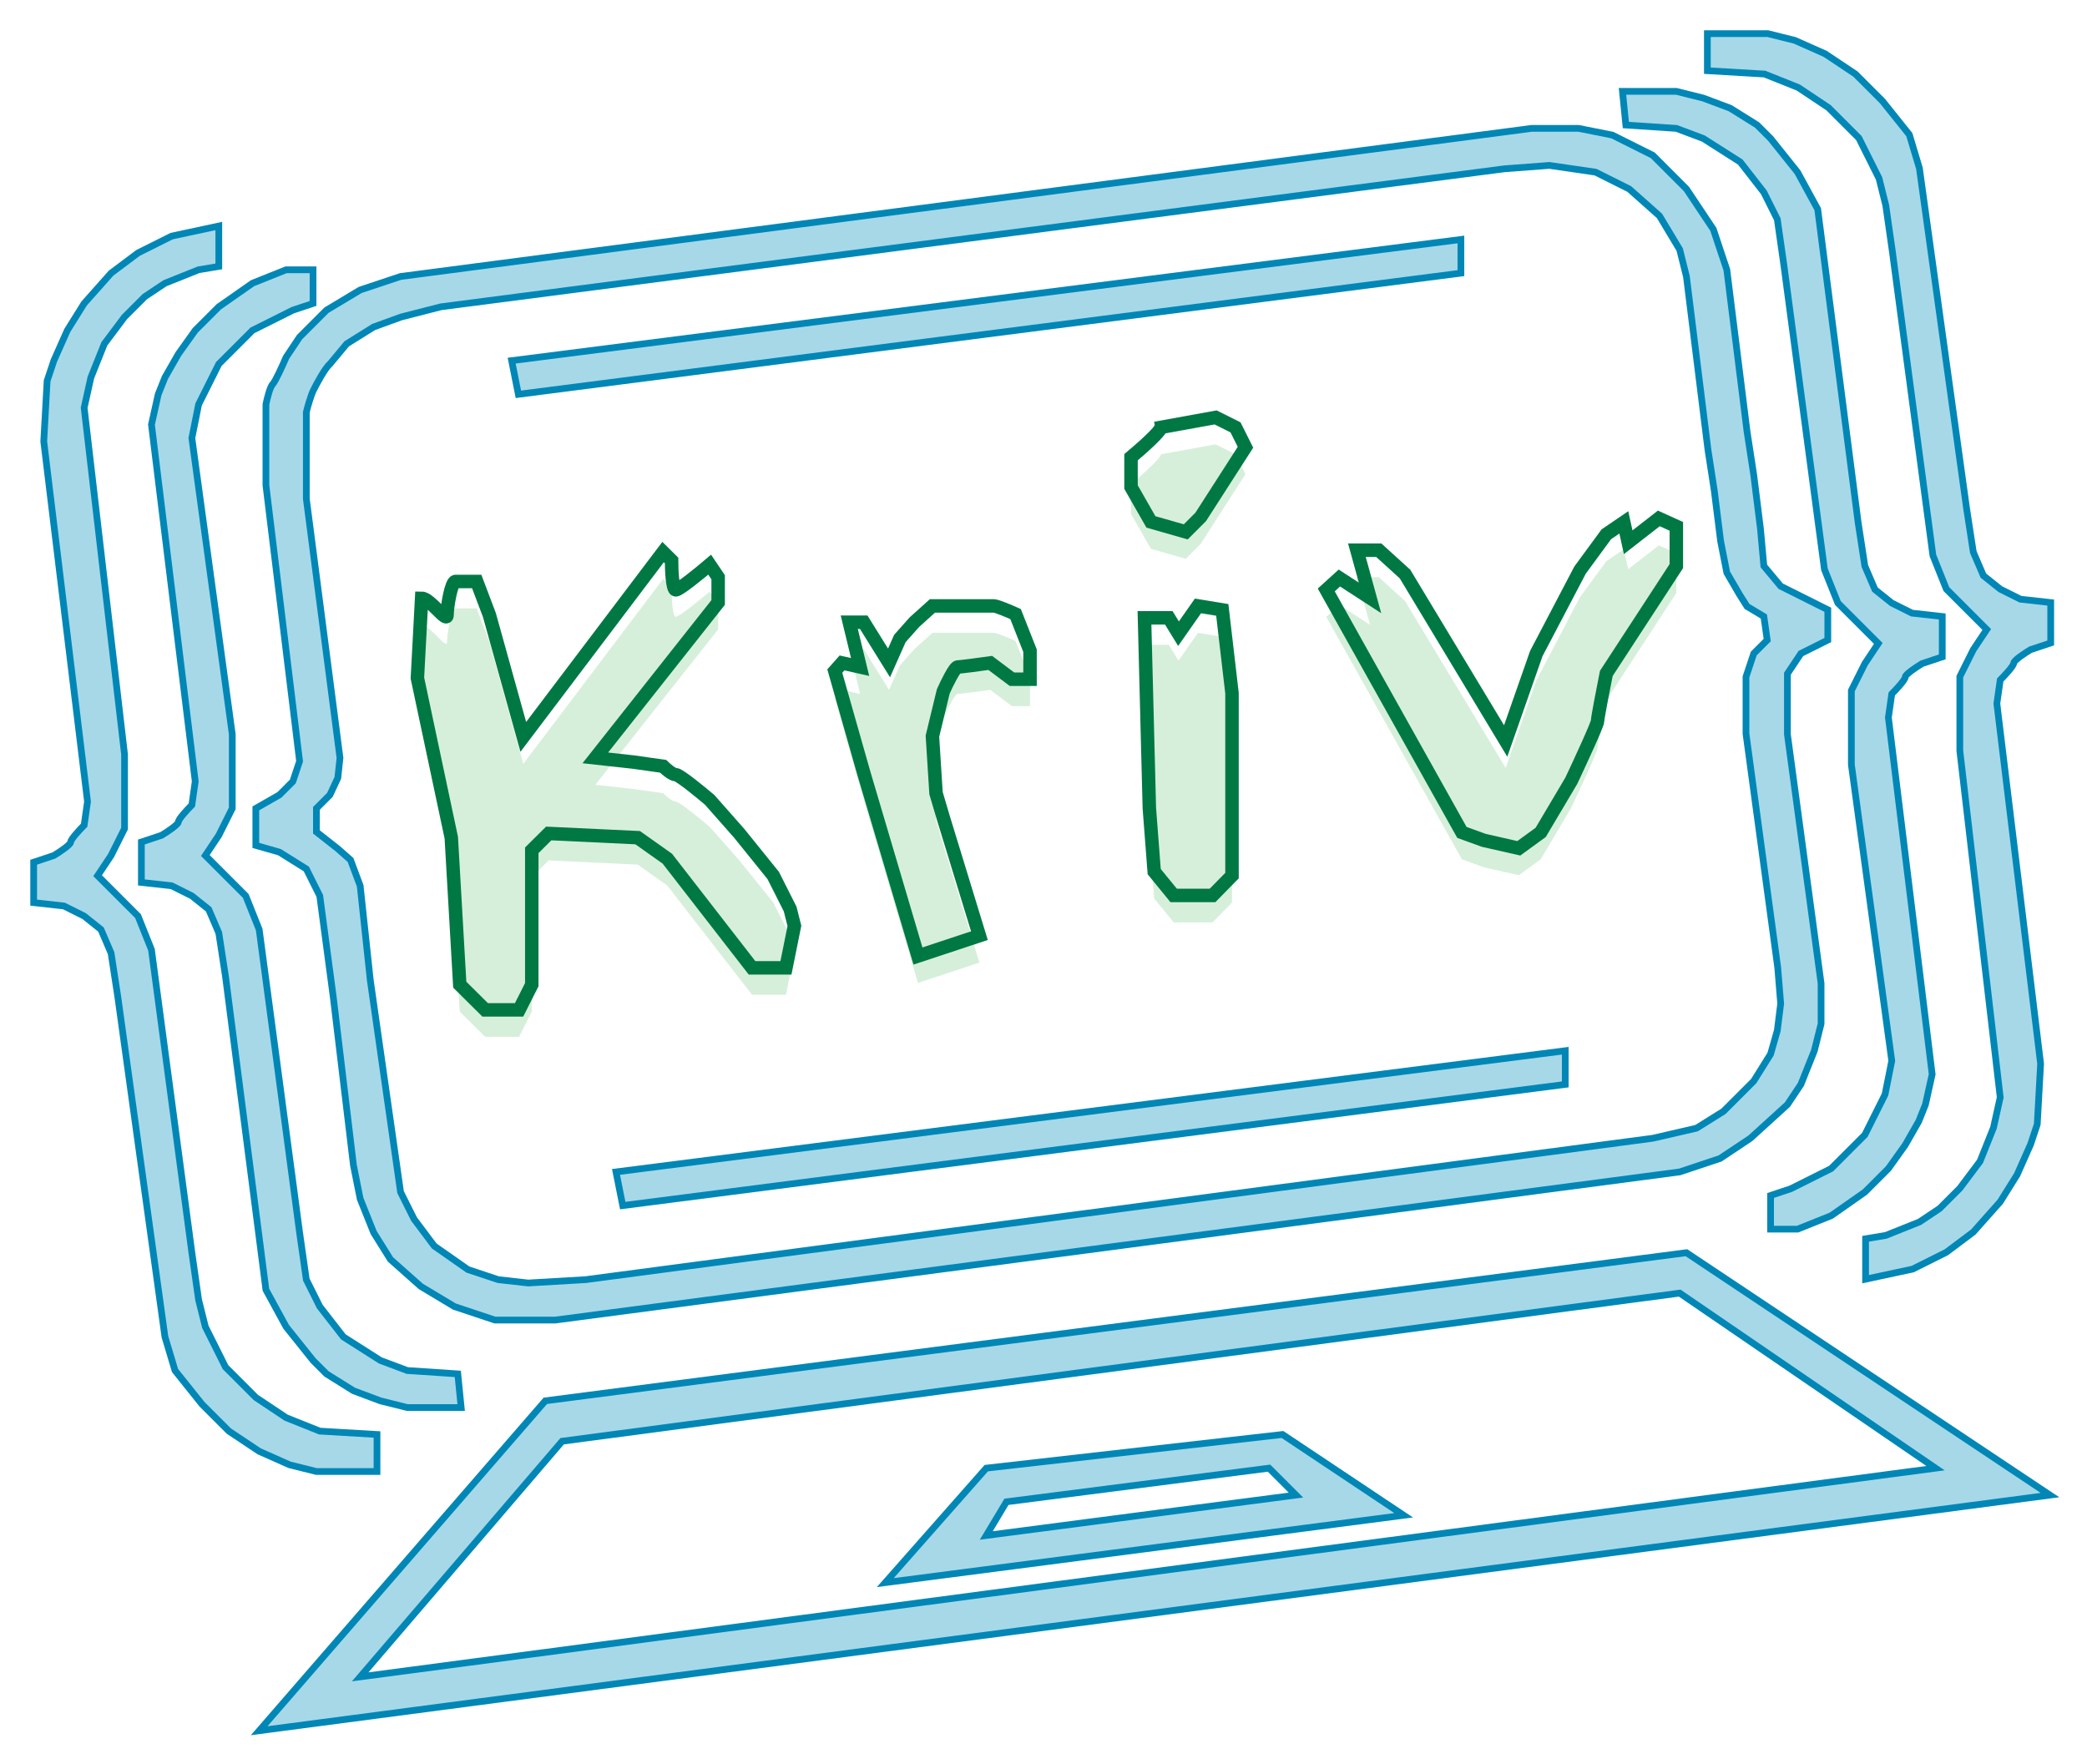 <svg width="310" height="262" viewBox="0 0 310 262" fill="none" xmlns="http://www.w3.org/2000/svg">
<g filter="url(#filter0_d_0_1)">
<path d="M25.5 31.069L32.5 29.569V35.569L29.5 36.069L24.5 38.069L21.5 40.069L18.5 43.069L15.5 47.069L13.5 52.069L12.5 56.569L18.5 108.069V119.069L16.5 123.069L14.5 126.069L17.5 129.069L20.5 132.069L22.5 137.069L28.5 182.069L29.5 189.069L30.5 193.069L33.5 199.069L38 203.569L42.5 206.569L47.5 208.569L56 209.069V214.569H47L43 213.569L38.5 211.569L34 208.569L30 204.569L26 199.569L24.5 194.569L17.5 144.069L16.5 137.569L15 134.069L12.5 132.069L9.5 130.569L5 130.069V124.069L8 123.069C8.833 122.569 10.5 121.469 10.5 121.069C10.5 120.669 11.833 119.236 12.5 118.569L13 115.069L6.5 61.569L7 52.569L8 49.569L10 45.069L12.5 41.069L16.5 36.569L20.5 33.569L25.5 31.069Z" fill="#A7D8E8"/>
<path d="M25.5 31.069L32.5 29.569V35.569L29.5 36.069L24.5 38.069L21.5 40.069L18.5 43.069L15.5 47.069L13.5 52.069L12.5 56.569L18.5 108.069V119.069L16.5 123.069L14.5 126.069L17.5 129.069L20.5 132.069L22.5 137.069L28.5 182.069L29.5 189.069L30.5 193.069L33.5 199.069L38 203.569L42.5 206.569L47.5 208.569L56 209.069V214.569H47L43 213.569L38.5 211.569L34 208.569L30 204.569L26 199.569L24.5 194.569L17.5 144.069L16.5 137.569L15 134.069L12.5 132.069L9.5 130.569L5 130.069V124.069L8 123.069C8.833 122.569 10.5 121.469 10.5 121.069C10.5 120.669 11.833 119.236 12.5 118.569L13 115.069L6.5 61.569L7 52.569L8 49.569L10 45.069L12.5 41.069L16.5 36.569L20.5 33.569L25.5 31.069Z" stroke="#0087B6"/>
</g>
<g filter="url(#filter1_d_0_1)">
<path fill-rule="evenodd" clip-rule="evenodd" d="M81 204.069L38.5 253.069L304.5 218.069L250.5 182.069L81 204.069ZM83.5 210.069L53.5 245.069L287.5 214.069L249.5 188.069L83.5 210.069Z" fill="#A7D8E8"/>
<path d="M38.5 253.069L38.122 252.741L37.259 253.737L38.565 253.565L38.5 253.069ZM81 204.069L80.936 203.573L80.747 203.598L80.622 203.741L81 204.069ZM304.5 218.069L304.565 218.565L305.885 218.391L304.777 217.653L304.5 218.069ZM250.5 182.069L250.777 181.653L250.621 181.549L250.436 181.573L250.5 182.069ZM53.5 245.069L53.12 244.744L52.269 245.736L53.566 245.565L53.5 245.069ZM83.5 210.069L83.434 209.573L83.245 209.599L83.12 209.744L83.5 210.069ZM287.5 214.069L287.566 214.565L288.859 214.393L287.782 213.656L287.5 214.069ZM249.5 188.069L249.782 187.656L249.624 187.548L249.434 187.573L249.5 188.069ZM38.878 253.397L81.378 204.397L80.622 203.741L38.122 252.741L38.878 253.397ZM304.435 217.573L38.435 252.573L38.565 253.565L304.565 218.565L304.435 217.573ZM250.223 182.485L304.223 218.485L304.777 217.653L250.777 181.653L250.223 182.485ZM81.064 204.565L250.564 182.565L250.436 181.573L80.936 203.573L81.064 204.565ZM53.88 245.394L83.88 210.394L83.12 209.744L53.12 244.744L53.88 245.394ZM287.434 213.573L53.434 244.573L53.566 245.565L287.566 214.565L287.434 213.573ZM249.218 188.482L287.218 214.482L287.782 213.656L249.782 187.656L249.218 188.482ZM83.566 210.565L249.566 188.565L249.434 187.573L83.434 209.573L83.566 210.565Z" fill="#0087B6"/>
</g>
<g filter="url(#filter2_d_0_1)">
<path fill-rule="evenodd" clip-rule="evenodd" d="M146.5 214.069L131.5 231.069L208.5 221.069L190.5 209.069L146.5 214.069ZM149.5 219.069L146.5 224.069L192.5 218.069L188.5 214.069L149.5 219.069Z" fill="#A7D8E8"/>
<path d="M131.5 231.069L131.125 230.738L130.244 231.736L131.564 231.565L131.5 231.069ZM146.5 214.069L146.444 213.572L146.252 213.594L146.125 213.738L146.5 214.069ZM208.5 221.069L208.564 221.565L209.887 221.393L208.777 220.653L208.5 221.069ZM190.5 209.069L190.777 208.653L190.625 208.552L190.444 208.572L190.5 209.069ZM146.5 224.069L146.071 223.812L145.539 224.699L146.565 224.565L146.5 224.069ZM149.5 219.069L149.436 218.573L149.196 218.604L149.071 218.812L149.5 219.069ZM192.5 218.069L192.565 218.565L193.572 218.434L192.854 217.716L192.5 218.069ZM188.5 214.069L188.854 213.716L188.68 213.542L188.436 213.573L188.5 214.069ZM131.875 231.4L146.875 214.4L146.125 213.738L131.125 230.738L131.875 231.4ZM208.436 220.573L131.436 230.573L131.564 231.565L208.564 221.565L208.436 220.573ZM190.223 209.485L208.223 221.485L208.777 220.653L190.777 208.653L190.223 209.485ZM146.556 214.566L190.556 209.566L190.444 208.572L146.444 213.572L146.556 214.566ZM146.929 224.326L149.929 219.326L149.071 218.812L146.071 223.812L146.929 224.326ZM192.435 217.573L146.435 223.573L146.565 224.565L192.565 218.565L192.435 217.573ZM188.146 214.423L192.146 218.423L192.854 217.716L188.854 213.716L188.146 214.423ZM149.564 219.565L188.564 214.565L188.436 213.573L149.436 218.573L149.564 219.565Z" fill="#0087B6"/>
</g>
<path d="M232.5 156.069L91.5 174.069L92.5 179.069L232.5 161.069V156.069Z" fill="#A7D8E8" stroke="#0087B6"/>
<path d="M217 35.569L76 53.569L77 58.569L217 40.569V35.569Z" fill="#A7D8E8" stroke="#0087B6"/>
<g filter="url(#filter3_d_0_1)">
<path d="M42.5 36.069H46.5V41.069L43.5 42.069L37.5 45.069L32.5 50.069L29.5 56.069L28.5 61.069L34.5 105.069V116.069L32.5 120.069L30.5 123.069L33.5 126.069L36.5 129.069L38.5 134.069L44.5 179.069L45.5 186.069L47.5 190.069L51 194.569L56.5 198.069L60.5 199.569L68 200.069L68.5 205.069H60.5L56.5 204.069L52.5 202.569L48.5 200.069L46.5 198.069L42.5 193.069L39.5 187.569L33.5 141.069L32.5 134.569L31 131.069L28.5 129.069L25.5 127.569L21 127.069V121.069L24 120.069C24.833 119.569 26.5 118.469 26.5 118.069C26.5 117.669 27.833 116.236 28.5 115.569L29 112.069L22.5 59.069L23.5 54.569L24.5 52.069L26.5 48.569L29 45.069L32.5 41.569L37.5 38.069L42.5 36.069Z" fill="#A7D8E8"/>
<path d="M42.5 36.069H46.5V41.069L43.5 42.069L37.5 45.069L32.5 50.069L29.5 56.069L28.5 61.069L34.5 105.069V116.069L32.5 120.069L30.5 123.069L33.5 126.069L36.5 129.069L38.5 134.069L44.5 179.069L45.5 186.069L47.5 190.069L51 194.569L56.5 198.069L60.5 199.569L68 200.069L68.5 205.069H60.5L56.5 204.069L52.5 202.569L48.5 200.069L46.5 198.069L42.5 193.069L39.5 187.569L33.5 141.069L32.5 134.569L31 131.069L28.5 129.069L25.5 127.569L21 127.069V121.069L24 120.069C24.833 119.569 26.5 118.469 26.5 118.069C26.5 117.669 27.833 116.236 28.5 115.569L29 112.069L22.5 59.069L23.5 54.569L24.5 52.069L26.5 48.569L29 45.069L32.5 41.569L37.5 38.069L42.5 36.069Z" stroke="#0087B6"/>
</g>
<g filter="url(#filter4_d_0_1)">
<path d="M284.11 184.5L277.11 186L277.11 180L280.11 179.5L285.11 177.5L288.11 175.5L291.11 172.5L294.11 168.5L296.11 163.5L297.11 159L291.11 107.5L291.11 96.5L293.11 92.5L295.11 89.5L292.11 86.5L289.11 83.5L287.11 78.5L281.11 33.5L280.11 26.5L279.11 22.5L276.11 16.5L271.61 12L267.11 9L262.11 7L253.61 6.5L253.61 1L262.61 1L266.61 2L271.11 4L275.61 7L279.61 11L283.61 16L285.11 21L292.11 71.5L293.11 78L294.61 81.5L297.11 83.5L300.11 85L304.61 85.5L304.61 91.5L301.61 92.5C300.777 93 299.11 94.1 299.11 94.5C299.11 94.9 297.777 96.333 297.11 97L296.61 100.5L303.11 154L302.61 163L301.61 166L299.61 170.5L297.11 174.5L293.11 179L289.11 182L284.11 184.5Z" fill="#A7D8E8"/>
<path d="M284.11 184.5L277.11 186L277.11 180L280.11 179.5L285.11 177.5L288.11 175.5L291.11 172.5L294.11 168.5L296.11 163.5L297.11 159L291.11 107.5L291.11 96.5L293.11 92.5L295.11 89.5L292.11 86.5L289.11 83.5L287.11 78.5L281.11 33.5L280.11 26.5L279.11 22.5L276.11 16.5L271.61 12L267.11 9L262.11 7L253.61 6.5L253.61 1L262.61 1L266.61 2L271.11 4L275.61 7L279.61 11L283.61 16L285.11 21L292.11 71.5L293.11 78L294.61 81.5L297.11 83.5L300.11 85L304.61 85.5L304.61 91.5L301.61 92.5C300.777 93 299.11 94.1 299.11 94.5C299.11 94.9 297.777 96.333 297.11 97L296.61 100.5L303.11 154L302.61 163L301.61 166L299.61 170.5L297.11 174.5L293.11 179L289.11 182L284.11 184.5Z" stroke="#0087B6"/>
</g>
<g filter="url(#filter5_d_0_1)">
<path d="M267 178.569H263V173.569L266 172.569L272 169.569L277 164.569L280 158.569L281 153.569L275 109.569V98.569L277 94.569L279 91.569L276 88.569L273 85.569L271 80.569L265 35.569L264 28.569L262 24.569L258.5 20.069L253 16.569L249 15.069L241.5 14.569L241 9.569H249L253 10.569L257 12.069L261 14.569L263 16.569L267 21.569L270 27.069L276 73.569L277 80.069L278.5 83.569L281 85.569L284 87.069L288.5 87.569V93.569L285.5 94.569C284.667 95.069 283 96.169 283 96.569C283 96.969 281.667 98.402 281 99.069L280.5 102.569L287 155.569L286 160.069L285 162.569L283 166.069L280.5 169.569L277 173.069L272 176.569L267 178.569Z" fill="#A7D8E8"/>
<path d="M267 178.569H263V173.569L266 172.569L272 169.569L277 164.569L280 158.569L281 153.569L275 109.569V98.569L277 94.569L279 91.569L276 88.569L273 85.569L271 80.569L265 35.569L264 28.569L262 24.569L258.5 20.069L253 16.569L249 15.069L241.5 14.569L241 9.569H249L253 10.569L257 12.069L261 14.569L263 16.569L267 21.569L270 27.069L276 73.569L277 80.069L278.5 83.569L281 85.569L284 87.069L288.5 87.569V93.569L285.5 94.569C284.667 95.069 283 96.169 283 96.569C283 96.969 281.667 98.402 281 99.069L280.5 102.569L287 155.569L286 160.069L285 162.569L283 166.069L280.5 169.569L277 173.069L272 176.569L267 178.569Z" stroke="#0087B6"/>
</g>
<path fill-rule="evenodd" clip-rule="evenodd" d="M59.5 41.069L53.5 43.069L48.5 46.069L44.5 50.069L42.5 53.069C42 54.236 40.9 56.669 40.5 57.069C40.1 57.469 39.667 59.236 39.5 60.069V72.069L44.5 113.069L43.5 116.069L41.5 118.069L38 120.069V125.569L41.5 126.569L45.5 129.069L47.5 133.069L49.5 148.069L52.5 173.069L53.5 178.069L55.5 183.069L58 187.069L62.5 191.069L67.5 194.069L73.5 196.069H82.5L249.5 174.069L255.5 172.069L260 169.069L265.5 164.069L267.5 161.069L269.5 156.069L270.5 152.069V146.069L265.5 109.069V100.069L267.5 97.069L269.5 96.069L271.5 95.069V90.569L268.5 89.069L264.5 87.069L262 84.069L261.5 78.569L260.5 70.569L259.5 64.069L256.5 40.069L254.5 34.069L250.5 28.069L245.5 23.069L239.5 20.069L234.5 19.069H227.5L59.5 41.069ZM65.5 45.569L59.604 47.078L55.5 48.569L51.5 51.069L49 54.069C48.26 54.682 47 57.069 46.5 58.069C46.262 58.545 45.657 60.464 45.5 61.246V74.069L50.5 112.569L50.182 115.541L49 118.069L47 120.069V123.569L50.182 126.069L52.066 127.733L53.5 131.569L55 145.569L58.5 170.069L59.5 177.069L61.5 181.069L64.5 185.069L69.5 188.569L74 190.069L78.448 190.569L87 190.069L245.5 169.069L252 167.569L256 165.069L260.5 160.569L263 156.569L264 153.069L264.5 149.069L264.058 143.676L259.347 108.976V100.535L260.5 97.069L262.5 95.069L262 91.569L259.5 90.069L258.405 88.343L256.5 85.069L255.578 80.371L254.636 72.868L253.694 66.772L250.5 41.069L249.5 37.069L246.5 32.069L242 28.069L237 25.569L230.139 24.569L223.5 25.069L65.5 45.569Z" fill="#A7D8E8"/>
<path d="M53.5 43.069L53.342 42.595L53.29 42.612L53.243 42.64L53.5 43.069ZM59.5 41.069L59.435 40.573L59.388 40.58L59.342 40.595L59.5 41.069ZM48.5 46.069L48.243 45.64L48.19 45.672L48.146 45.715L48.5 46.069ZM44.5 50.069L44.146 49.715L44.111 49.751L44.084 49.792L44.5 50.069ZM42.5 53.069L42.084 52.792L42.059 52.83L42.04 52.872L42.5 53.069ZM39.5 60.069L39.01 59.971L39 60.02V60.069H39.5ZM39.5 72.069H39V72.099L39.004 72.13L39.5 72.069ZM44.5 113.069L44.974 113.227L45.01 113.12L44.996 113.009L44.5 113.069ZM43.5 116.069L43.854 116.423L43.937 116.339L43.974 116.227L43.5 116.069ZM41.5 118.069L41.748 118.503L41.806 118.47L41.854 118.423L41.5 118.069ZM38 120.069L37.752 119.635L37.5 119.779V120.069H38ZM38 125.569H37.5V125.946L37.863 126.05L38 125.569ZM41.5 126.569L41.765 126.145L41.705 126.108L41.637 126.088L41.5 126.569ZM45.5 129.069L45.947 128.845L45.884 128.72L45.765 128.645L45.5 129.069ZM47.5 133.069L47.996 133.003L47.985 132.92L47.947 132.845L47.5 133.069ZM49.5 148.069L49.996 148.009L49.996 148.003L49.5 148.069ZM52.5 173.069L52.004 173.129L52.006 173.148L52.01 173.167L52.5 173.069ZM53.5 178.069L53.01 178.167L53.019 178.212L53.036 178.255L53.5 178.069ZM55.5 183.069L55.036 183.255L55.052 183.296L55.076 183.334L55.5 183.069ZM58 187.069L57.576 187.334L57.614 187.395L57.668 187.443L58 187.069ZM62.5 191.069L62.168 191.443L62.203 191.474L62.243 191.498L62.5 191.069ZM67.5 194.069L67.243 194.498L67.29 194.526L67.342 194.543L67.5 194.069ZM73.5 196.069L73.342 196.543L73.419 196.569H73.5V196.069ZM82.5 196.069V196.569H82.533L82.565 196.565L82.5 196.069ZM249.5 174.069L249.565 174.565L249.613 174.559L249.658 174.543L249.5 174.069ZM255.5 172.069L255.658 172.543L255.722 172.522L255.777 172.485L255.5 172.069ZM260 169.069L260.277 169.485L260.309 169.464L260.336 169.439L260 169.069ZM265.5 164.069L265.836 164.439L265.882 164.398L265.916 164.346L265.5 164.069ZM267.5 161.069L267.916 161.346L267.945 161.303L267.964 161.255L267.5 161.069ZM269.5 156.069L269.964 156.255L269.977 156.223L269.985 156.19L269.5 156.069ZM270.5 152.069L270.985 152.19L271 152.131V152.069H270.5ZM270.5 146.069H271V146.035L270.995 146.002L270.5 146.069ZM265.5 109.069H265V109.103L265.005 109.136L265.5 109.069ZM265.5 100.069L265.084 99.792L265 99.918V100.069H265.5ZM267.5 97.069L267.276 96.622L267.158 96.681L267.084 96.792L267.5 97.069ZM271.5 95.069L271.724 95.516L272 95.378V95.069H271.5ZM271.5 90.569H272V90.26L271.724 90.122L271.5 90.569ZM264.5 87.069L264.116 87.389L264.183 87.469L264.276 87.516L264.5 87.069ZM262 84.069L261.502 84.114L261.516 84.269L261.616 84.389L262 84.069ZM261.5 78.569L261.998 78.524L261.997 78.515L261.996 78.507L261.5 78.569ZM260.5 70.569L260.996 70.507L260.995 70.5L260.994 70.493L260.5 70.569ZM259.5 64.069L259.004 64.131L259.005 64.138L259.006 64.145L259.5 64.069ZM256.5 40.069L256.996 40.007L256.99 39.958L256.974 39.911L256.5 40.069ZM254.5 34.069L254.974 33.911L254.953 33.847L254.916 33.792L254.5 34.069ZM250.5 28.069L250.916 27.792L250.889 27.75L250.854 27.715L250.5 28.069ZM245.5 23.069L245.854 22.715L245.796 22.658L245.724 22.622L245.5 23.069ZM239.5 20.069L239.724 19.622L239.664 19.592L239.598 19.579L239.5 20.069ZM234.5 19.069L234.598 18.579L234.55 18.569H234.5V19.069ZM227.5 19.069V18.569H227.467L227.435 18.573L227.5 19.069ZM59.604 47.078L59.48 46.593L59.456 46.599L59.433 46.608L59.604 47.078ZM65.5 45.569L65.436 45.073L65.406 45.077L65.376 45.085L65.5 45.569ZM55.5 48.569L55.329 48.099L55.28 48.117L55.235 48.145L55.5 48.569ZM51.5 51.069L51.235 50.645L51.167 50.688L51.116 50.749L51.5 51.069ZM49 54.069L49.319 54.454L49.355 54.425L49.384 54.389L49 54.069ZM45.5 61.246L45.01 61.147L45 61.196V61.246H45.5ZM45.5 74.069H45V74.101L45.004 74.133L45.5 74.069ZM50.5 112.569L50.997 112.622L51.004 112.563L50.996 112.505L50.5 112.569ZM50.182 115.541L50.635 115.753L50.67 115.677L50.679 115.594L50.182 115.541ZM49 118.069L49.354 118.423L49.416 118.36L49.453 118.281L49 118.069ZM47 120.069L46.646 119.716L46.5 119.862V120.069H47ZM47 123.569H46.5V123.812L46.691 123.962L47 123.569ZM50.182 126.069L50.513 125.694L50.502 125.685L50.491 125.676L50.182 126.069ZM52.066 127.733L52.535 127.558L52.491 127.441L52.397 127.358L52.066 127.733ZM53.5 131.569L53.997 131.516L53.99 131.453L53.968 131.394L53.5 131.569ZM55 145.569L54.503 145.622L54.504 145.631L54.505 145.64L55 145.569ZM59.5 177.069L59.005 177.14L59.017 177.22L59.053 177.293L59.5 177.069ZM61.5 181.069L61.053 181.293L61.073 181.333L61.1 181.369L61.5 181.069ZM64.5 185.069L64.1 185.369L64.148 185.433L64.213 185.479L64.5 185.069ZM69.5 188.569L69.213 188.979L69.273 189.02L69.342 189.043L69.5 188.569ZM74 190.069L73.842 190.543L73.892 190.56L73.944 190.566L74 190.069ZM78.448 190.569L78.392 191.066L78.434 191.071L78.477 191.068L78.448 190.569ZM87 190.069L87.029 190.568L87.047 190.567L87.066 190.565L87 190.069ZM245.5 169.069L245.566 169.565L245.589 169.562L245.612 169.556L245.5 169.069ZM252 167.569L252.112 168.056L252.194 168.037L252.265 167.993L252 167.569ZM256 165.069L256.265 165.493L256.313 165.463L256.354 165.423L256 165.069ZM260.5 160.569L260.854 160.923L260.894 160.882L260.924 160.834L260.5 160.569ZM263 156.569L263.424 156.834L263.461 156.774L263.481 156.706L263 156.569ZM264 153.069L264.481 153.206L264.491 153.169L264.496 153.131L264 153.069ZM264.5 149.069L264.996 149.131L265.003 149.08L264.998 149.028L264.5 149.069ZM264.058 143.676L264.556 143.636L264.555 143.622L264.553 143.609L264.058 143.676ZM259.347 108.976H258.847V109.01L258.851 109.043L259.347 108.976ZM259.347 100.535L258.872 100.377L258.847 100.454V100.535H259.347ZM260.5 97.069L260.146 96.716L260.063 96.799L260.026 96.911L260.5 97.069ZM262.5 95.069L262.854 95.423L263.03 95.246L262.995 94.998L262.5 95.069ZM262 91.569L262.495 91.498L262.461 91.263L262.257 91.14L262 91.569ZM259.5 90.069L259.078 90.337L259.141 90.437L259.243 90.498L259.5 90.069ZM258.405 88.343L257.973 88.594L257.977 88.603L257.983 88.611L258.405 88.343ZM256.5 85.069L256.009 85.165L256.026 85.248L256.068 85.32L256.5 85.069ZM255.578 80.371L255.082 80.434L255.084 80.451L255.088 80.468L255.578 80.371ZM254.636 72.868L255.132 72.806L255.131 72.799L255.13 72.792L254.636 72.868ZM253.694 66.772L253.198 66.834L253.199 66.841L253.2 66.849L253.694 66.772ZM250.5 41.069L250.996 41.007L250.992 40.977L250.985 40.948L250.5 41.069ZM249.5 37.069L249.985 36.948L249.967 36.876L249.929 36.812L249.5 37.069ZM246.5 32.069L246.929 31.812L246.889 31.746L246.832 31.695L246.5 32.069ZM242 28.069L242.332 27.695L242.283 27.651L242.224 27.622L242 28.069ZM237 25.569L237.224 25.122L237.152 25.086L237.072 25.074L237 25.569ZM230.139 24.569L230.211 24.074L230.157 24.066L230.102 24.07L230.139 24.569ZM223.5 25.069L223.462 24.57L223.449 24.572L223.436 24.573L223.5 25.069ZM53.658 43.543L59.658 41.543L59.342 40.595L53.342 42.595L53.658 43.543ZM48.757 46.498L53.757 43.498L53.243 42.64L48.243 45.64L48.757 46.498ZM44.854 50.423L48.854 46.423L48.146 45.715L44.146 49.715L44.854 50.423ZM42.916 53.346L44.916 50.346L44.084 49.792L42.084 52.792L42.916 53.346ZM40.854 57.423C41.012 57.264 41.187 56.973 41.349 56.681C41.522 56.367 41.717 55.979 41.913 55.574C42.304 54.761 42.708 53.854 42.96 53.266L42.04 52.872C41.792 53.451 41.395 54.344 41.012 55.139C40.82 55.538 40.634 55.907 40.473 56.198C40.3 56.511 40.188 56.674 40.146 56.715L40.854 57.423ZM39.99 60.167C40.071 59.762 40.218 59.128 40.391 58.55C40.478 58.261 40.569 57.996 40.659 57.784C40.756 57.554 40.828 57.449 40.854 57.423L40.146 56.715C39.972 56.89 39.84 57.155 39.738 57.394C39.629 57.652 39.526 57.956 39.434 58.263C39.249 58.877 39.095 59.543 39.01 59.971L39.99 60.167ZM40 72.069V60.069H39V72.069H40ZM44.996 113.009L39.996 72.008L39.004 72.13L44.004 113.13L44.996 113.009ZM43.974 116.227L44.974 113.227L44.026 112.911L43.026 115.911L43.974 116.227ZM41.854 118.423L43.854 116.423L43.146 115.716L41.146 117.716L41.854 118.423ZM38.248 120.503L41.748 118.503L41.252 117.635L37.752 119.635L38.248 120.503ZM38.5 125.569V120.069H37.5V125.569H38.5ZM41.637 126.088L38.137 125.088L37.863 126.05L41.363 127.05L41.637 126.088ZM45.765 128.645L41.765 126.145L41.235 126.993L45.235 129.493L45.765 128.645ZM47.947 132.845L45.947 128.845L45.053 129.293L47.053 133.293L47.947 132.845ZM49.996 148.003L47.996 133.003L47.004 133.135L49.004 148.135L49.996 148.003ZM52.996 173.009L49.996 148.009L49.004 148.129L52.004 173.129L52.996 173.009ZM53.99 177.971L52.99 172.971L52.01 173.167L53.01 178.167L53.99 177.971ZM55.964 182.883L53.964 177.883L53.036 178.255L55.036 183.255L55.964 182.883ZM58.424 186.804L55.924 182.804L55.076 183.334L57.576 187.334L58.424 186.804ZM62.832 190.695L58.332 186.695L57.668 187.443L62.168 191.443L62.832 190.695ZM67.757 193.64L62.757 190.64L62.243 191.498L67.243 194.498L67.757 193.64ZM73.658 195.595L67.658 193.595L67.342 194.543L73.342 196.543L73.658 195.595ZM82.5 195.569H73.5V196.569H82.5V195.569ZM249.435 173.573L82.435 195.573L82.565 196.565L249.565 174.565L249.435 173.573ZM255.342 171.595L249.342 173.595L249.658 174.543L255.658 172.543L255.342 171.595ZM259.723 168.653L255.223 171.653L255.777 172.485L260.277 169.485L259.723 168.653ZM265.164 163.699L259.664 168.699L260.336 169.439L265.836 164.439L265.164 163.699ZM267.084 160.792L265.084 163.792L265.916 164.346L267.916 161.346L267.084 160.792ZM269.036 155.883L267.036 160.883L267.964 161.255L269.964 156.255L269.036 155.883ZM270.015 151.948L269.015 155.948L269.985 156.19L270.985 152.19L270.015 151.948ZM270 146.069V152.069H271V146.069H270ZM265.005 109.136L270.005 146.136L270.995 146.002L265.995 109.002L265.005 109.136ZM265 100.069V109.069H266V100.069H265ZM267.084 96.792L265.084 99.792L265.916 100.346L267.916 97.346L267.084 96.792ZM269.276 95.622L267.276 96.622L267.724 97.516L269.724 96.516L269.276 95.622ZM271.276 94.622L269.276 95.622L269.724 96.516L271.724 95.516L271.276 94.622ZM271 90.569V95.069H272V90.569H271ZM268.276 89.516L271.276 91.016L271.724 90.122L268.724 88.622L268.276 89.516ZM264.276 87.516L268.276 89.516L268.724 88.622L264.724 86.622L264.276 87.516ZM261.616 84.389L264.116 87.389L264.884 86.749L262.384 83.749L261.616 84.389ZM261.002 78.614L261.502 84.114L262.498 84.024L261.998 78.524L261.002 78.614ZM260.004 70.631L261.004 78.631L261.996 78.507L260.996 70.507L260.004 70.631ZM259.006 64.145L260.006 70.645L260.994 70.493L259.994 63.993L259.006 64.145ZM256.004 40.131L259.004 64.131L259.996 64.007L256.996 40.007L256.004 40.131ZM254.026 34.227L256.026 40.227L256.974 39.911L254.974 33.911L254.026 34.227ZM250.084 28.346L254.084 34.346L254.916 33.792L250.916 27.792L250.084 28.346ZM245.146 23.423L250.146 28.423L250.854 27.715L245.854 22.715L245.146 23.423ZM239.276 20.516L245.276 23.516L245.724 22.622L239.724 19.622L239.276 20.516ZM234.402 19.559L239.402 20.559L239.598 19.579L234.598 18.579L234.402 19.559ZM227.5 19.569H234.5V18.569H227.5V19.569ZM59.565 41.565L227.565 19.565L227.435 18.573L59.435 40.573L59.565 41.565ZM59.728 47.562L65.624 46.053L65.376 45.085L59.48 46.593L59.728 47.562ZM55.671 49.039L59.775 47.547L59.433 46.608L55.329 48.099L55.671 49.039ZM51.765 51.493L55.765 48.993L55.235 48.145L51.235 50.645L51.765 51.493ZM49.384 54.389L51.884 51.389L51.116 50.749L48.616 53.749L49.384 54.389ZM46.947 58.293C47.194 57.798 47.629 56.963 48.091 56.178C48.322 55.785 48.557 55.411 48.776 55.1C49.002 54.781 49.188 54.563 49.319 54.454L48.681 53.684C48.442 53.882 48.194 54.192 47.959 54.524C47.718 54.865 47.468 55.265 47.229 55.67C46.751 56.482 46.306 57.34 46.053 57.846L46.947 58.293ZM45.99 61.344C46.063 60.981 46.247 60.327 46.447 59.693C46.65 59.048 46.849 58.489 46.947 58.293L46.053 57.846C45.913 58.125 45.691 58.763 45.493 59.393C45.291 60.032 45.094 60.729 45.01 61.147L45.99 61.344ZM46 74.069V61.246H45V74.069H46ZM50.996 112.505L45.996 74.005L45.004 74.133L50.004 112.633L50.996 112.505ZM50.679 115.594L50.997 112.622L50.003 112.516L49.685 115.488L50.679 115.594ZM49.453 118.281L50.635 115.753L49.729 115.329L48.547 117.857L49.453 118.281ZM47.354 120.423L49.354 118.423L48.646 117.716L46.646 119.716L47.354 120.423ZM47.5 123.569V120.069H46.5V123.569H47.5ZM50.491 125.676L47.309 123.176L46.691 123.962L49.873 126.462L50.491 125.676ZM52.397 127.358L50.513 125.694L49.851 126.444L51.735 128.108L52.397 127.358ZM53.968 131.394L52.535 127.558L51.598 127.908L53.032 131.744L53.968 131.394ZM55.497 145.516L53.997 131.516L53.003 131.622L54.503 145.622L55.497 145.516ZM58.995 169.998L55.495 145.498L54.505 145.64L58.005 170.14L58.995 169.998ZM59.995 176.998L58.995 169.998L58.005 170.14L59.005 177.14L59.995 176.998ZM61.947 180.845L59.947 176.845L59.053 177.293L61.053 181.293L61.947 180.845ZM64.9 184.769L61.9 180.769L61.1 181.369L64.1 185.369L64.9 184.769ZM69.787 188.159L64.787 184.659L64.213 185.479L69.213 188.979L69.787 188.159ZM74.158 189.595L69.658 188.095L69.342 189.043L73.842 190.543L74.158 189.595ZM78.503 190.072L74.056 189.572L73.944 190.566L78.392 191.066L78.503 190.072ZM86.971 189.57L78.418 190.07L78.477 191.068L87.029 190.568L86.971 189.57ZM245.434 168.573L86.934 189.573L87.066 190.565L245.566 169.565L245.434 168.573ZM251.888 167.082L245.388 168.582L245.612 169.556L252.112 168.056L251.888 167.082ZM255.735 164.645L251.735 167.145L252.265 167.993L256.265 165.493L255.735 164.645ZM260.146 160.216L255.646 164.716L256.354 165.423L260.854 160.923L260.146 160.216ZM262.576 156.304L260.076 160.304L260.924 160.834L263.424 156.834L262.576 156.304ZM263.519 152.932L262.519 156.432L263.481 156.706L264.481 153.206L263.519 152.932ZM264.004 149.007L263.504 153.007L264.496 153.131L264.996 149.131L264.004 149.007ZM263.56 143.717L264.002 149.11L264.998 149.028L264.556 143.636L263.56 143.717ZM258.851 109.043L263.562 143.744L264.553 143.609L259.842 108.909L258.851 109.043ZM258.847 100.535V108.976H259.847V100.535H258.847ZM260.026 96.911L258.872 100.377L259.821 100.693L260.974 97.227L260.026 96.911ZM262.146 94.716L260.146 96.716L260.854 97.423L262.854 95.423L262.146 94.716ZM261.505 91.64L262.005 95.14L262.995 94.998L262.495 91.498L261.505 91.64ZM259.243 90.498L261.743 91.998L262.257 91.14L259.757 89.64L259.243 90.498ZM257.983 88.611L259.078 90.337L259.922 89.801L258.827 88.075L257.983 88.611ZM256.068 85.32L257.973 88.594L258.837 88.092L256.932 84.818L256.068 85.32ZM255.088 80.468L256.009 85.165L256.991 84.973L256.069 80.275L255.088 80.468ZM254.14 72.931L255.082 80.434L256.074 80.309L255.132 72.806L254.14 72.931ZM253.2 66.849L254.142 72.945L255.13 72.792L254.188 66.696L253.2 66.849ZM250.004 41.131L253.198 66.834L254.19 66.711L250.996 41.007L250.004 41.131ZM249.015 37.19L250.015 41.19L250.985 40.948L249.985 36.948L249.015 37.19ZM246.071 32.326L249.071 37.326L249.929 36.812L246.929 31.812L246.071 32.326ZM241.668 28.443L246.168 32.443L246.832 31.695L242.332 27.695L241.668 28.443ZM236.776 26.016L241.776 28.516L242.224 27.622L237.224 25.122L236.776 26.016ZM230.067 25.064L236.928 26.064L237.072 25.074L230.211 24.074L230.067 25.064ZM223.538 25.568L230.177 25.068L230.102 24.07L223.462 24.57L223.538 25.568ZM65.564 46.065L223.564 25.565L223.436 24.573L65.436 45.073L65.564 46.065Z" fill="#0087B6"/>
<g filter="url(#filter6_i_0_1)">
<path d="M66.404 91.358C66.404 92.606 63.888 88.862 62.629 88.862L62 100.716L67.034 124.422L68.292 146.257L72.067 150H77.101L78.989 146.257V126.294L81.506 123.798L94.719 124.422L99.124 127.541L111.708 143.761H116.742L118 137.523L117.371 135.028L114.854 130.037L109.82 123.798L105.416 118.807C103.948 117.56 100.885 115.064 100.382 115.064C99.879 115.064 98.914 114.232 98.494 113.817L94.09 113.193L88.427 112.569L106.674 89.486V85.743L105.416 83.872C103.948 85.119 100.885 87.615 100.382 87.615C99.879 87.615 99.753 84.703 99.753 83.248L98.494 82L77.73 109.45L72.697 91.358L70.809 86.367H67.663C67.034 86.367 66.404 90.11 66.404 91.358Z" fill="#D6EFDA"/>
</g>
<path d="M66.404 91.358C66.404 92.606 63.888 88.862 62.629 88.862L62 100.716L67.034 124.422L68.292 146.257L72.067 150H77.101L78.989 146.257V126.294L81.506 123.798L94.719 124.422L99.124 127.541L111.708 143.761H116.742L118 137.523L117.371 135.028L114.854 130.037L109.82 123.798L105.416 118.807C103.948 117.56 100.885 115.064 100.382 115.064C99.879 115.064 98.914 114.232 98.494 113.817L94.09 113.193L88.427 112.569L106.674 89.486V85.743L105.416 83.872C103.948 85.119 100.885 87.615 100.382 87.615C99.879 87.615 99.753 84.703 99.753 83.248L98.494 82L77.73 109.45L72.697 91.358L70.809 86.367H67.663C67.034 86.367 66.404 90.11 66.404 91.358Z" stroke="#007844" stroke-width="2"/>
<g filter="url(#filter7_i_0_1)">
<path d="M128.296 114.791L124 99.674L125.074 98.465L127.759 99.07L126.148 92.419H128.296L132.056 98.465L133.667 94.837L135.815 92.419L138.5 90H147.63C148.059 90 149.957 90.806 150.852 91.209L153 96.651V100.884H150.315L147.093 98.465C145.66 98.667 142.689 99.07 142.259 99.07C141.83 99.07 140.648 101.488 140.111 102.698L138.5 109.349L139.037 117.814L140.111 121.442L145.481 138.977L136.352 142L128.296 114.791Z" fill="#D6EFDA"/>
</g>
<path d="M128.296 114.791L124 99.674L125.074 98.465L127.759 99.07L126.148 92.419H128.296L132.056 98.465L133.667 94.837L135.815 92.419L138.5 90H147.63C148.059 90 149.957 90.806 150.852 91.209L153 96.651V100.884H150.315L147.093 98.465C145.66 98.667 142.689 99.07 142.259 99.07C141.83 99.07 140.648 101.488 140.111 102.698L138.5 109.349L139.037 117.814L140.111 121.442L145.481 138.977L136.352 142L128.296 114.791Z" stroke="#007844" stroke-width="2"/>
<g filter="url(#filter8_i_0_1)">
<path d="M168 67.913C169.478 66.681 172.435 64.07 172.435 63.478L180.565 62L183.522 63.478L185 66.435L178.348 76.783L176.13 79L170.957 77.522L168 72.348V67.913Z" fill="#D6EFDA"/>
</g>
<path d="M168 67.913C169.478 66.681 172.435 64.07 172.435 63.478L180.565 62L183.522 63.478L185 66.435L178.348 76.783L176.13 79L170.957 77.522L168 72.348V67.913Z" stroke="#007844" stroke-width="2"/>
<g filter="url(#filter9_i_0_1)">
<path d="M173.611 91.767H170L170.722 120.041L171.444 129.466L174.333 133H180.111L183 130.055V102.959L181.556 90.589L177.944 90L175.056 94.123L173.611 91.767Z" fill="#D6EFDA"/>
</g>
<path d="M173.611 91.767H170L170.722 120.041L171.444 129.466L174.333 133H180.111L183 130.055V102.959L181.556 90.589L177.944 90L175.056 94.123L173.611 91.767Z" stroke="#007844" stroke-width="2"/>
<g filter="url(#filter10_i_0_1)">
<path d="M217.15 123.639L197 87.626L198.95 85.855L203.5 88.807L201.55 81.723H204.8L208.7 85.265L223.65 110.06L228.2 97.072L234.7 84.675L238.6 79.361L241.2 77.59L241.85 80.542L246.4 77L249 78.181V84.084L238.6 100.024C238.167 102.189 237.3 106.636 237.3 107.108C237.3 107.581 234.7 113.209 233.4 115.964L228.85 123.639L225.6 126L220.4 124.819L217.15 123.639Z" fill="#D6EFDA"/>
</g>
<path d="M217.15 123.639L197 87.626L198.95 85.855L203.5 88.807L201.55 81.723H204.8L208.7 85.265L223.65 110.06L228.2 97.072L234.7 84.675L238.6 79.361L241.2 77.59L241.85 80.542L246.4 77L249 78.181V84.084L238.6 100.024C238.167 102.189 237.3 106.636 237.3 107.108C237.3 107.581 234.7 113.209 233.4 115.964L228.85 123.639L225.6 126L220.4 124.819L217.15 123.639Z" stroke="#007844" stroke-width="2"/>
<defs>
<filter id="filter0_d_0_1" x="0.5" y="28.951" width="60" height="194.118" filterUnits="userSpaceOnUse" color-interpolation-filters="sRGB">
<feFlood flood-opacity="0" result="BackgroundImageFix"/>
<feColorMatrix in="SourceAlpha" type="matrix" values="0 0 0 0 0 0 0 0 0 0 0 0 0 0 0 0 0 0 127 0" result="hardAlpha"/>
<feOffset dy="4"/>
<feGaussianBlur stdDeviation="2"/>
<feComposite in2="hardAlpha" operator="out"/>
<feColorMatrix type="matrix" values="0 0 0 0 0 0 0 0 0 0 0 0 0 0 0 0 0 0 0.25 0"/>
<feBlend mode="normal" in2="BackgroundImageFix" result="effect1_dropShadow_0_1"/>
<feBlend mode="normal" in="SourceGraphic" in2="effect1_dropShadow_0_1" result="shape"/>
</filter>
<filter id="filter1_d_0_1" x="33.259" y="181.549" width="276.625" height="80.188" filterUnits="userSpaceOnUse" color-interpolation-filters="sRGB">
<feFlood flood-opacity="0" result="BackgroundImageFix"/>
<feColorMatrix in="SourceAlpha" type="matrix" values="0 0 0 0 0 0 0 0 0 0 0 0 0 0 0 0 0 0 127 0" result="hardAlpha"/>
<feOffset dy="4"/>
<feGaussianBlur stdDeviation="2"/>
<feComposite in2="hardAlpha" operator="out"/>
<feColorMatrix type="matrix" values="0 0 0 0 0 0 0 0 0 0 0 0 0 0 0 0 0 0 0.25 0"/>
<feBlend mode="normal" in2="BackgroundImageFix" result="effect1_dropShadow_0_1"/>
<feBlend mode="normal" in="SourceGraphic" in2="effect1_dropShadow_0_1" result="shape"/>
</filter>
<filter id="filter2_d_0_1" x="126.244" y="208.552" width="87.643" height="31.185" filterUnits="userSpaceOnUse" color-interpolation-filters="sRGB">
<feFlood flood-opacity="0" result="BackgroundImageFix"/>
<feColorMatrix in="SourceAlpha" type="matrix" values="0 0 0 0 0 0 0 0 0 0 0 0 0 0 0 0 0 0 127 0" result="hardAlpha"/>
<feOffset dy="4"/>
<feGaussianBlur stdDeviation="2"/>
<feComposite in2="hardAlpha" operator="out"/>
<feColorMatrix type="matrix" values="0 0 0 0 0 0 0 0 0 0 0 0 0 0 0 0 0 0 0.25 0"/>
<feBlend mode="normal" in2="BackgroundImageFix" result="effect1_dropShadow_0_1"/>
<feBlend mode="normal" in="SourceGraphic" in2="effect1_dropShadow_0_1" result="shape"/>
</filter>
<filter id="filter3_d_0_1" x="16.5" y="35.569" width="56.553" height="178" filterUnits="userSpaceOnUse" color-interpolation-filters="sRGB">
<feFlood flood-opacity="0" result="BackgroundImageFix"/>
<feColorMatrix in="SourceAlpha" type="matrix" values="0 0 0 0 0 0 0 0 0 0 0 0 0 0 0 0 0 0 127 0" result="hardAlpha"/>
<feOffset dy="4"/>
<feGaussianBlur stdDeviation="2"/>
<feComposite in2="hardAlpha" operator="out"/>
<feColorMatrix type="matrix" values="0 0 0 0 0 0 0 0 0 0 0 0 0 0 0 0 0 0 0.25 0"/>
<feBlend mode="normal" in2="BackgroundImageFix" result="effect1_dropShadow_0_1"/>
<feBlend mode="normal" in="SourceGraphic" in2="effect1_dropShadow_0_1" result="shape"/>
</filter>
<filter id="filter4_d_0_1" x="249.11" y="0.5" width="60" height="194.118" filterUnits="userSpaceOnUse" color-interpolation-filters="sRGB">
<feFlood flood-opacity="0" result="BackgroundImageFix"/>
<feColorMatrix in="SourceAlpha" type="matrix" values="0 0 0 0 0 0 0 0 0 0 0 0 0 0 0 0 0 0 127 0" result="hardAlpha"/>
<feOffset dy="4"/>
<feGaussianBlur stdDeviation="2"/>
<feComposite in2="hardAlpha" operator="out"/>
<feColorMatrix type="matrix" values="0 0 0 0 0 0 0 0 0 0 0 0 0 0 0 0 0 0 0.25 0"/>
<feBlend mode="normal" in2="BackgroundImageFix" result="effect1_dropShadow_0_1"/>
<feBlend mode="normal" in="SourceGraphic" in2="effect1_dropShadow_0_1" result="shape"/>
</filter>
<filter id="filter5_d_0_1" x="236.448" y="9.069" width="56.553" height="178" filterUnits="userSpaceOnUse" color-interpolation-filters="sRGB">
<feFlood flood-opacity="0" result="BackgroundImageFix"/>
<feColorMatrix in="SourceAlpha" type="matrix" values="0 0 0 0 0 0 0 0 0 0 0 0 0 0 0 0 0 0 127 0" result="hardAlpha"/>
<feOffset dy="4"/>
<feGaussianBlur stdDeviation="2"/>
<feComposite in2="hardAlpha" operator="out"/>
<feColorMatrix type="matrix" values="0 0 0 0 0 0 0 0 0 0 0 0 0 0 0 0 0 0 0.25 0"/>
<feBlend mode="normal" in2="BackgroundImageFix" result="effect1_dropShadow_0_1"/>
<feBlend mode="normal" in="SourceGraphic" in2="effect1_dropShadow_0_1" result="shape"/>
</filter>
<filter id="filter6_i_0_1" x="60.994" y="80.485" width="58.031" height="74.515" filterUnits="userSpaceOnUse" color-interpolation-filters="sRGB">
<feFlood flood-opacity="0" result="BackgroundImageFix"/>
<feBlend mode="normal" in="SourceGraphic" in2="BackgroundImageFix" result="shape"/>
<feColorMatrix in="SourceAlpha" type="matrix" values="0 0 0 0 0 0 0 0 0 0 0 0 0 0 0 0 0 0 127 0" result="hardAlpha"/>
<feOffset dy="4"/>
<feGaussianBlur stdDeviation="2"/>
<feComposite in2="hardAlpha" operator="arithmetic" k2="-1" k3="1"/>
<feColorMatrix type="matrix" values="0 0 0 0 0 0 0 0 0 0 0 0 0 0 0 0 0 0 0.25 0"/>
<feBlend mode="normal" in2="shape" result="effect1_innerShadow_0_1"/>
</filter>
<filter id="filter7_i_0_1" x="122.888" y="89" width="31.112" height="58.274" filterUnits="userSpaceOnUse" color-interpolation-filters="sRGB">
<feFlood flood-opacity="0" result="BackgroundImageFix"/>
<feBlend mode="normal" in="SourceGraphic" in2="BackgroundImageFix" result="shape"/>
<feColorMatrix in="SourceAlpha" type="matrix" values="0 0 0 0 0 0 0 0 0 0 0 0 0 0 0 0 0 0 127 0" result="hardAlpha"/>
<feOffset dy="4"/>
<feGaussianBlur stdDeviation="2"/>
<feComposite in2="hardAlpha" operator="arithmetic" k2="-1" k3="1"/>
<feColorMatrix type="matrix" values="0 0 0 0 0 0 0 0 0 0 0 0 0 0 0 0 0 0 0.25 0"/>
<feBlend mode="normal" in2="shape" result="effect1_innerShadow_0_1"/>
</filter>
<filter id="filter8_i_0_1" x="167" y="60.956" width="19.149" height="23.167" filterUnits="userSpaceOnUse" color-interpolation-filters="sRGB">
<feFlood flood-opacity="0" result="BackgroundImageFix"/>
<feBlend mode="normal" in="SourceGraphic" in2="BackgroundImageFix" result="shape"/>
<feColorMatrix in="SourceAlpha" type="matrix" values="0 0 0 0 0 0 0 0 0 0 0 0 0 0 0 0 0 0 127 0" result="hardAlpha"/>
<feOffset dy="4"/>
<feGaussianBlur stdDeviation="2"/>
<feComposite in2="hardAlpha" operator="arithmetic" k2="-1" k3="1"/>
<feColorMatrix type="matrix" values="0 0 0 0 0 0 0 0 0 0 0 0 0 0 0 0 0 0 0.25 0"/>
<feBlend mode="normal" in2="shape" result="effect1_innerShadow_0_1"/>
</filter>
<filter id="filter9_i_0_1" x="168.974" y="88.912" width="15.026" height="49.088" filterUnits="userSpaceOnUse" color-interpolation-filters="sRGB">
<feFlood flood-opacity="0" result="BackgroundImageFix"/>
<feBlend mode="normal" in="SourceGraphic" in2="BackgroundImageFix" result="shape"/>
<feColorMatrix in="SourceAlpha" type="matrix" values="0 0 0 0 0 0 0 0 0 0 0 0 0 0 0 0 0 0 127 0" result="hardAlpha"/>
<feOffset dy="4"/>
<feGaussianBlur stdDeviation="2"/>
<feComposite in2="hardAlpha" operator="arithmetic" k2="-1" k3="1"/>
<feColorMatrix type="matrix" values="0 0 0 0 0 0 0 0 0 0 0 0 0 0 0 0 0 0 0.25 0"/>
<feBlend mode="normal" in2="shape" result="effect1_innerShadow_0_1"/>
</filter>
<filter id="filter10_i_0_1" x="195.739" y="75.839" width="54.261" height="55.236" filterUnits="userSpaceOnUse" color-interpolation-filters="sRGB">
<feFlood flood-opacity="0" result="BackgroundImageFix"/>
<feBlend mode="normal" in="SourceGraphic" in2="BackgroundImageFix" result="shape"/>
<feColorMatrix in="SourceAlpha" type="matrix" values="0 0 0 0 0 0 0 0 0 0 0 0 0 0 0 0 0 0 127 0" result="hardAlpha"/>
<feOffset dy="4"/>
<feGaussianBlur stdDeviation="2"/>
<feComposite in2="hardAlpha" operator="arithmetic" k2="-1" k3="1"/>
<feColorMatrix type="matrix" values="0 0 0 0 0 0 0 0 0 0 0 0 0 0 0 0 0 0 0.25 0"/>
<feBlend mode="normal" in2="shape" result="effect1_innerShadow_0_1"/>
</filter>
</defs>
</svg>
